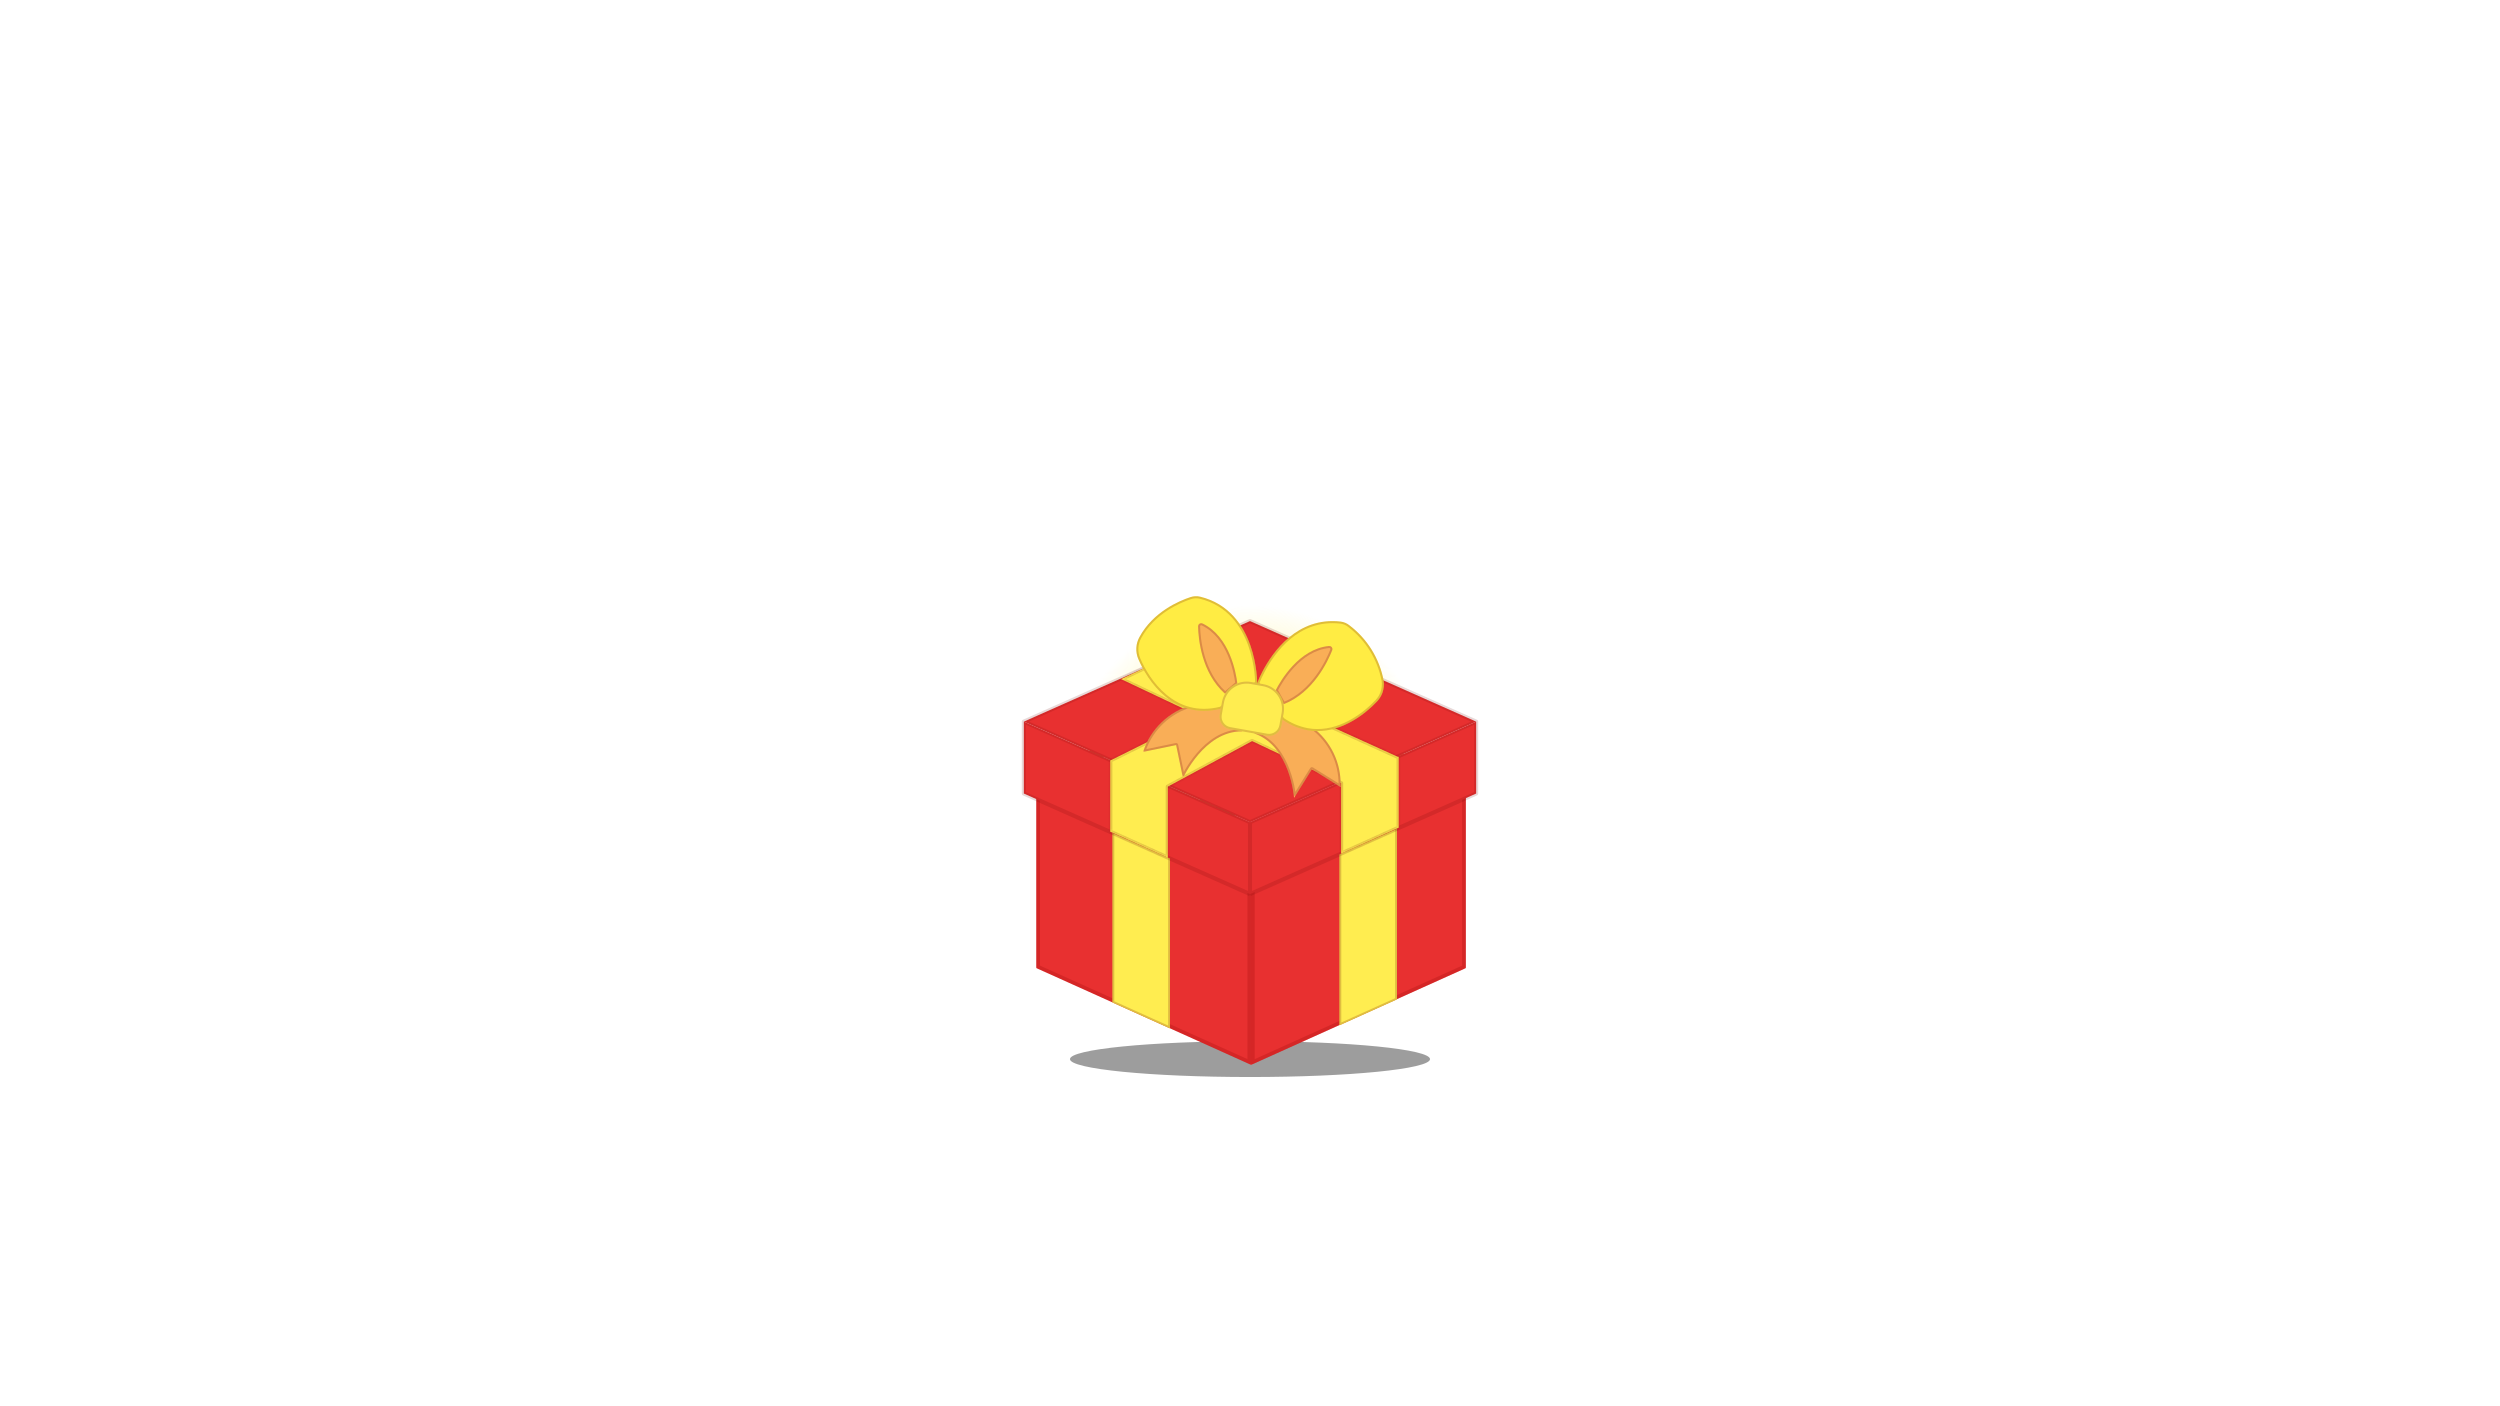 <svg width="608" height="342" viewBox="0 0 608 342" fill="none" xmlns="http://www.w3.org/2000/svg">
<ellipse cx="304" cy="257.579" rx="43.783" ry="4.353" fill="#3D3D3D" fill-opacity="0.5"/>
<g filter="url(#filter0_i)">
<rect width="57.308" height="57.308" transform="matrix(0.912 0.411 -0.912 0.411 304.281 164.749)" fill="#DC564C"/>
</g>
<rect width="57.308" height="57.308" transform="matrix(0.912 0.411 -0.912 0.411 304.281 164.749)" stroke="#890000" stroke-opacity="0.25" stroke-width="0.5"/>
<circle cx="304.052" cy="193.504" r="46.336" fill="url(#paint0_radial)"/>
<g clip-path="url(#clip0)">
<path d="M318.381 195.301C323.866 189.415 331.039 186.018 331.039 178.773C331.039 174.811 328.086 171.528 324.394 171.528C321.756 171.528 319.436 173.226 318.381 175.603C317.326 173.226 315.005 171.528 312.368 171.528C308.676 171.528 305.722 174.811 305.722 178.773C305.722 186.132 313.212 189.528 318.381 195.301Z" fill="#66C6B9"/>
<path d="M320.807 196.32C319.436 197.792 317.431 197.792 316.06 196.32C316.587 195.641 317.537 195.075 317.537 194.169C318.064 194.169 318.697 194.169 319.225 194.169C319.225 195.075 320.279 195.528 320.807 196.32Z" fill="#66C6B9"/>
<path d="M327.769 175.83C328.508 176.735 328.824 177.868 328.402 178.207C327.98 178.547 327.031 178.207 326.292 177.188C325.554 176.283 325.237 175.151 325.659 174.811C325.976 174.471 326.925 174.924 327.769 175.83Z" fill="white"/>
<path d="M319.436 194.849H317.431C317.22 194.849 317.115 194.735 317.115 194.509C317.115 194.283 317.22 194.169 317.431 194.169H319.436C319.647 194.169 319.752 194.283 319.752 194.509C319.752 194.622 319.647 194.849 319.436 194.849Z" fill="#415A6B"/>
<path d="M316.482 197.228C316.376 197.228 316.165 197.114 316.165 197.001C316.165 196.775 316.271 196.662 316.376 196.548C316.693 196.435 316.904 196.322 316.904 195.756C317.009 194.963 317.748 194.397 317.853 194.284C317.959 194.171 318.17 194.171 318.275 194.397C318.381 194.511 318.381 194.737 318.17 194.85C317.959 194.964 317.537 195.416 317.537 195.869C317.537 196.662 317.22 197.001 316.482 197.228Z" fill="#415A6B"/>
<path d="M320.069 201.981C318.275 198.698 319.014 194.509 319.014 194.509V194.396H318.381C318.275 194.735 317.642 198.811 319.541 202.32C321.229 205.603 318.697 211.49 318.697 211.603C318.592 211.83 318.697 211.943 318.803 212.056H318.908C319.014 212.056 319.119 211.943 319.225 211.83C319.33 211.603 321.967 205.603 320.069 201.981Z" fill="#415A6B"/>
<path d="M293.699 187.717C299.501 181.49 306.991 177.981 306.991 170.396C306.991 166.207 303.826 162.811 300.029 162.811C297.286 162.811 294.86 164.509 293.805 167.113C292.539 164.509 290.113 162.811 287.37 162.811C283.572 162.811 280.408 166.207 280.408 170.396C280.408 178.094 288.319 181.603 293.699 187.717Z" fill="#F3705A"/>
<path d="M296.123 188.735C294.646 190.207 292.641 190.207 291.165 188.735C291.692 187.943 292.747 187.49 292.747 186.471C293.38 186.471 293.907 186.471 294.54 186.471C294.54 187.377 295.595 187.943 296.123 188.735Z" fill="#F3705A"/>
<path d="M303.507 167.226C304.351 168.245 304.562 169.377 304.14 169.717C303.718 170.169 302.663 169.717 301.924 168.698C301.081 167.679 300.87 166.547 301.291 166.207C301.713 165.754 302.663 166.207 303.507 167.226Z" fill="white"/>
<path d="M294.751 187.15H292.641C292.431 187.15 292.325 187.037 292.325 186.811C292.325 186.584 292.431 186.471 292.641 186.471H294.751C294.962 186.471 295.068 186.584 295.068 186.811C295.173 186.924 294.962 187.15 294.751 187.15Z" fill="#415A6B"/>
<path d="M291.692 189.643C291.587 189.643 291.376 189.53 291.376 189.416C291.376 189.19 291.481 189.077 291.587 188.964C291.903 188.85 292.114 188.737 292.219 188.171C292.325 187.379 293.063 186.699 293.169 186.586C293.274 186.473 293.485 186.473 293.591 186.699C293.696 186.813 293.696 187.039 293.485 187.152C293.274 187.266 292.852 187.718 292.747 188.171C292.747 189.077 292.43 189.416 291.692 189.643Z" fill="#415A6B"/>
<path d="M295.384 194.622C293.591 191.113 294.224 186.811 294.329 186.811V186.698H293.696C293.591 187.037 292.958 191.339 294.857 194.962C296.65 198.358 294.013 204.584 293.907 204.698C293.802 204.924 293.907 205.15 294.118 205.15H294.224C294.329 205.15 294.435 205.037 294.54 204.924C294.646 204.811 297.388 198.358 295.384 194.622Z" fill="#415A6B"/>
<path d="M305.722 204.811C310.996 199.264 317.748 195.981 317.748 189.188C317.748 185.452 314.9 182.396 311.418 182.396C308.887 182.396 306.777 183.981 305.722 186.245C304.667 183.981 302.557 182.396 300.026 182.396C296.545 182.396 293.696 185.452 293.696 189.188C293.696 196.094 300.87 199.264 305.722 204.811Z" fill="#FFD15C"/>
<path d="M307.937 205.603C306.671 206.962 304.773 206.962 303.507 205.603C304.034 204.924 304.984 204.471 304.984 203.566C305.511 203.566 306.039 203.566 306.566 203.566C306.566 204.471 307.515 204.924 307.937 205.603Z" fill="#FFD15C"/>
<path d="M314.583 186.245C315.322 187.15 315.532 188.169 315.216 188.509C314.9 188.849 313.95 188.509 313.212 187.603C312.473 186.698 312.262 185.679 312.579 185.339C312.895 185 313.845 185.339 314.583 186.245Z" fill="white"/>
<path d="M306.777 204.245H304.878C304.667 204.245 304.562 204.132 304.562 203.905C304.562 203.679 304.667 203.566 304.878 203.566H306.777C306.988 203.566 307.093 203.679 307.093 203.905C306.988 204.132 306.882 204.245 306.777 204.245Z" fill="#415A6B"/>
<path d="M303.929 206.509C303.823 206.509 303.612 206.395 303.612 206.282C303.612 206.056 303.718 205.943 303.823 205.829C304.14 205.716 304.351 205.603 304.351 205.15C304.456 204.358 305.195 203.792 305.195 203.792C305.3 203.678 305.511 203.678 305.617 203.905C305.722 204.018 305.722 204.245 305.511 204.358C305.3 204.471 304.878 204.924 304.878 205.263C304.878 205.943 304.562 206.395 303.929 206.509Z" fill="#415A6B"/>
<path d="M306.988 216.924C306.988 217.264 307.621 217.264 307.621 216.924C308.043 215 308.254 212.735 307.304 211.037C305.617 207.867 306.355 204.018 306.355 204.018V203.905H305.722C305.617 204.245 305.089 208.094 306.777 211.377C307.621 212.962 307.41 215.113 306.988 216.924Z" fill="#415A6B"/>
</g>
<g clip-path="url(#clip1)">
<path d="M307.726 194.041C305.858 191.744 302.53 191.405 300.29 193.283C296.645 196.343 291.655 198.827 286.239 200.278C286.23 200.281 286.22 200.282 286.211 200.285L288.996 210.678C289.005 210.675 289.015 210.674 289.024 210.671C295.968 208.81 302.204 205.674 307.057 201.601C309.295 199.723 309.594 196.338 307.726 194.041Z" fill="#9B6534"/>
<path d="M264.513 205.62C264.982 202.696 267.695 200.739 270.574 201.246C275.261 202.073 280.824 201.729 286.24 200.278C286.249 200.276 286.258 200.272 286.268 200.27L289.052 210.663C289.043 210.665 289.034 210.668 289.024 210.671C282.08 212.532 275.111 212.933 268.873 211.833C265.995 211.325 264.044 208.543 264.513 205.62Z" fill="#AA7135"/>
<path d="M304.61 200.925C306.485 200.422 307.59 198.464 307.077 196.551C306.564 194.638 304.629 193.494 302.754 193.996C300.879 194.499 299.774 196.457 300.287 198.37C300.8 200.284 302.735 201.427 304.61 200.925Z" fill="#B9A086"/>
<path d="M291.813 221.063C298.375 219.304 302.24 212.45 300.446 205.754C298.652 199.057 291.877 195.054 285.315 196.813C278.752 198.571 274.887 205.425 276.681 212.121C278.475 218.818 285.25 222.821 291.813 221.063Z" fill="#AA7135"/>
<path d="M290.884 217.598C294.547 216.617 296.477 211.944 295.196 207.161C293.914 202.377 289.906 199.295 286.243 200.277C282.58 201.258 280.65 205.931 281.932 210.715C283.213 215.498 287.221 218.58 290.884 217.598Z" fill="#D5B99B"/>
<path d="M285.311 196.814C281.984 197.705 279.355 199.91 277.8 202.736L299.188 215.374C300.802 212.583 301.352 209.15 300.443 205.755C298.648 199.059 291.874 195.055 285.311 196.814Z" fill="#A26B34"/>
<path d="M286.24 200.278C284.077 200.857 282.543 202.739 281.893 205.154L295.146 212.986C295.67 211.25 295.745 209.226 295.192 207.162C293.91 202.379 289.902 199.297 286.24 200.278Z" fill="#B9A086"/>
<path d="M293.643 187.155C297.393 186.15 299.602 182.234 298.577 178.407C297.551 174.58 293.68 172.293 289.93 173.298C286.18 174.303 283.971 178.219 284.997 182.046C286.022 185.872 289.893 188.16 293.643 187.155Z" fill="#AA7135"/>
<path d="M273.27 192.614C277.02 191.609 279.229 187.693 278.203 183.866C277.178 180.04 273.307 177.752 269.557 178.757C265.807 179.762 263.598 183.678 264.623 187.505C265.649 191.331 269.52 193.619 273.27 192.614Z" fill="#AA7135"/>
<path d="M272.342 189.15C274.217 188.647 275.321 186.689 274.808 184.776C274.296 182.862 272.36 181.719 270.485 182.221C268.61 182.724 267.506 184.682 268.018 186.595C268.531 188.508 270.467 189.652 272.342 189.15Z" fill="#D5B99B"/>
<path d="M292.715 183.691C294.59 183.188 295.694 181.23 295.182 179.317C294.669 177.403 292.734 176.26 290.859 176.762C288.984 177.265 287.879 179.223 288.392 181.136C288.904 183.049 290.84 184.193 292.715 183.691Z" fill="#D5B99B"/>
<path d="M287.171 203.741C294.203 201.857 298.344 194.514 296.422 187.339C294.499 180.164 287.241 175.875 280.209 177.759C273.178 179.643 269.037 186.987 270.959 194.161C272.882 201.336 280.14 205.625 287.171 203.741Z" fill="#AA7135"/>
<path d="M278.362 191.249C279.3 190.998 279.852 190.019 279.596 189.062C279.339 188.106 278.372 187.534 277.434 187.785C276.497 188.036 275.944 189.016 276.201 189.972C276.457 190.929 277.425 191.501 278.362 191.249Z" fill="#231F20"/>
<path d="M288.551 188.519C289.488 188.268 290.041 187.289 289.784 186.332C289.528 185.376 288.56 184.804 287.623 185.055C286.685 185.306 286.133 186.286 286.389 187.242C286.646 188.199 287.613 188.771 288.551 188.519Z" fill="#231F20"/>
<path d="M286.707 202.009C290.457 201.004 292.666 197.088 291.641 193.261C290.615 189.435 286.744 187.147 282.994 188.152C279.244 189.157 277.035 193.073 278.061 196.9C279.086 200.726 282.957 203.014 286.707 202.009Z" fill="#D5B99B"/>
<path d="M284.851 195.08C285.788 194.829 286.34 193.85 286.084 192.893C285.828 191.937 284.86 191.365 283.922 191.616C282.985 191.867 282.433 192.847 282.689 193.803C282.945 194.76 283.913 195.332 284.851 195.08Z" fill="#231F20"/>
<path d="M270.657 210.023C272.532 209.52 273.636 207.562 273.124 205.649C272.611 203.735 270.676 202.592 268.801 203.094C266.926 203.597 265.821 205.555 266.334 207.468C266.846 209.381 268.782 210.525 270.657 210.023Z" fill="#D5B99B"/>
<path d="M291.871 200.752C292.523 200.178 293.547 200.502 293.775 201.355L294.861 205.407C295.09 206.26 294.365 207.053 293.513 206.882L287.844 206.377L287.219 204.045L291.871 200.752Z" fill="#D64231"/>
<path d="M294.541 206.563L288.611 203.059L287.219 204.045L287.843 206.377L293.513 206.882C293.916 206.963 294.282 206.817 294.541 206.563Z" fill="#B22F28"/>
<path d="M286.947 202.881C286.363 203.037 285.907 203.418 285.605 203.895L281.543 203.519C280.692 203.348 279.967 204.141 280.195 204.993L281.281 209.046C281.51 209.899 282.534 210.223 283.186 209.649L286.532 207.298C287.029 207.554 287.607 207.655 288.184 207.5C289.435 207.165 290.171 205.859 289.829 204.584C289.487 203.308 288.197 202.546 286.947 202.881Z" fill="#D64231"/>
<path d="M277.8 213.858L275.949 215.928C272.774 214.297 269.243 214.648 267.5 216.997C265.46 219.746 266.644 224.167 270.144 226.872C272.233 228.487 274.949 229.295 277.46 228.622C278.331 228.388 279.216 227.844 279.804 227.228L285.759 220.956C288.364 218.246 280.637 210.84 277.8 213.858Z" fill="#AA7135"/>
<path d="M276.137 219.136C272.97 216.688 269.01 216.508 266.771 218.528C265.959 221.202 267.235 224.624 270.144 226.872C273.311 229.319 277.271 229.5 279.51 227.479C280.322 224.806 279.046 221.384 276.137 219.136Z" fill="#D5B99B"/>
<path d="M300.338 207.819L302.976 208.686C304.91 205.686 308.143 204.224 310.827 205.387C313.969 206.748 315.154 211.169 313.475 215.262C312.473 217.704 310.526 219.762 308.015 220.435C307.144 220.668 306.105 220.639 305.288 220.399L296.995 217.945C293.383 216.901 296.372 206.624 300.338 207.819Z" fill="#9B6534"/>
<path d="M304.417 211.558C305.936 207.855 309.275 205.719 312.225 206.349C314.265 208.259 314.871 211.86 313.475 215.262C311.956 218.965 308.617 221.101 305.668 220.471C303.628 218.561 303.022 214.959 304.417 211.558Z" fill="#B9A086"/>
</g>
<rect x="296.414" y="200.713" width="43.275" height="28.981" rx="1" transform="rotate(-26.769 296.414 200.713)" fill="#FF8086"/>
<path d="M320.236 199.877L347.501 206.82C347.324 207.31 346.966 207.737 346.464 207.99L311.175 225.792C310.672 226.046 310.116 226.08 309.616 225.931C312.585 218.647 320.236 199.877 320.236 199.877Z" fill="#E5646E"/>
<path d="M324.323 207.978L334.943 181.924C334.443 181.776 333.887 181.809 333.385 182.063L298.095 199.865C297.593 200.118 297.235 200.545 297.058 201.035C304.68 202.976 324.323 207.978 324.323 207.978Z" fill="#FF9A9F"/>
<path d="M322.882 209.822L324.186 212.408C324.388 212.808 324.953 212.821 325.174 212.432L325.913 211.129L327.399 211.31C327.844 211.363 328.169 210.9 327.967 210.501L326.663 207.915L324.323 207.978L322.882 209.822Z" fill="#FFE07D"/>
<path d="M322.882 209.822C323.585 209.764 324.29 209.576 324.959 209.238C325.628 208.901 326.198 208.446 326.663 207.915L325.578 205.764L321.797 207.671L322.882 209.822Z" fill="#FFD064"/>
<path d="M324.323 207.978C326.411 206.925 327.25 204.378 326.197 202.29C325.143 200.202 322.597 199.363 320.508 200.416C318.42 201.47 317.581 204.016 318.635 206.105C319.688 208.193 322.235 209.032 324.323 207.978Z" fill="#DB4655"/>
<path d="M323.687 206.718C325.079 206.016 325.639 204.318 324.936 202.926C324.234 201.534 322.536 200.974 321.144 201.677C319.752 202.379 319.193 204.077 319.895 205.469C320.597 206.861 322.295 207.42 323.687 206.718Z" fill="#FF8086"/>
<rect width="57.308" height="47.121" transform="matrix(0.912 0.411 -2.82021e-08 1 252.022 188.31)" fill="#E83030"/>
<rect x="0.456" y="0.706" width="56.308" height="46.121" transform="matrix(0.912 0.411 -2.82021e-08 1 252.063 188.122)" stroke="#890000" stroke-opacity="0.2" stroke-linejoin="round"/>
<rect width="15.348" height="47.152" transform="matrix(0.912 0.411 -2.82021e-08 1 270.54 196.657)" fill="#FFED50"/>
<rect x="0.228" y="0.353" width="14.848" height="46.652" transform="matrix(0.912 0.411 -2.82021e-08 1 270.56 196.563)" stroke="#680000" stroke-opacity="0.2" stroke-width="0.5" stroke-linejoin="round"/>
<rect width="57.308" height="47.121" transform="matrix(0.912 -0.411 2.82021e-08 1 304.23 211.87)" fill="#E83030"/>
<rect x="0.456" y="0.294" width="56.308" height="46.121" transform="matrix(0.912 -0.411 2.82021e-08 1 304.27 212.058)" stroke="#890000" stroke-opacity="0.2" stroke-linejoin="round"/>
<rect width="15.348" height="47.152" transform="matrix(0.912 -0.411 2.82021e-08 1 325.745 202.221)" fill="#FFED50"/>
<rect x="0.228" y="0.147" width="14.848" height="46.652" transform="matrix(0.912 -0.411 2.82021e-08 1 325.765 202.315)" stroke="#680000" stroke-opacity="0.2" stroke-width="0.5" stroke-linejoin="round"/>
<path d="M304 151.045L359 175.499L304 199.952L249 175.499L304 151.045Z" fill="#E83030"/>
<path d="M249 175.506L304 199.96V217.444L249 192.991V175.506Z" fill="#E83030"/>
<path d="M359 175.506L304 199.96V217.444L359 192.991V175.506Z" fill="#E83030"/>
<path d="M304 199.96L249 175.506V192.991L304 217.444M304 199.96V217.444M304 199.96L359 175.506V192.991L304 217.444M359 175.499L304 151.045L249 175.499L304 199.952L359 175.499Z" stroke="#680000" stroke-opacity="0.15" stroke-linejoin="round"/>
<mask id="path-63-inside-1" fill="white">
<path fill-rule="evenodd" clip-rule="evenodd" d="M322.036 159.046L333.941 164.335L316.833 173.576L340.018 184.091L340.157 184.029V201.292L326.166 207.602V190.472L304.514 180.231L284.005 191.31L284.005 208.575L270.014 202.265L270.014 184.982L269.992 184.972L270.014 184.962V184.961L270.015 184.961L291.688 174.165L272.652 165.161L285.143 159.204L304.289 167.887L322.036 159.046Z"/>
</mask>
<path fill-rule="evenodd" clip-rule="evenodd" d="M322.036 159.046L333.941 164.335L316.833 173.576L340.018 184.091L340.157 184.029V201.292L326.166 207.602V190.472L304.514 180.231L284.005 191.31L284.005 208.575L270.014 202.265L270.014 184.982L269.992 184.972L270.014 184.962V184.961L270.015 184.961L291.688 174.165L272.652 165.161L285.143 159.204L304.289 167.887L322.036 159.046Z" fill="#FFED50"/>
<path d="M333.941 164.335L334.179 164.775C334.347 164.684 334.448 164.506 334.441 164.316C334.434 164.125 334.319 163.955 334.144 163.878L333.941 164.335ZM322.036 159.046L322.239 158.589C322.103 158.528 321.947 158.532 321.813 158.598L322.036 159.046ZM316.833 173.576L316.595 173.137C316.428 173.227 316.327 173.404 316.333 173.594C316.34 173.784 316.454 173.953 316.627 174.032L316.833 173.576ZM340.018 184.091L339.811 184.547C339.942 184.606 340.092 184.606 340.223 184.547L340.018 184.091ZM340.157 184.029H340.657C340.657 183.859 340.57 183.701 340.428 183.609C340.285 183.517 340.106 183.503 339.951 183.573L340.157 184.029ZM340.157 201.292L340.362 201.748C340.541 201.667 340.657 201.489 340.657 201.292H340.157ZM326.166 207.602H325.666C325.666 207.772 325.752 207.93 325.895 208.022C326.037 208.114 326.217 208.127 326.371 208.058L326.166 207.602ZM326.166 190.472H326.666C326.666 190.278 326.554 190.102 326.38 190.02L326.166 190.472ZM304.514 180.231L304.728 179.779C304.584 179.711 304.416 179.715 304.276 179.791L304.514 180.231ZM284.005 191.31L283.767 190.87C283.605 190.957 283.505 191.126 283.505 191.31H284.005ZM284.005 208.575L283.799 209.031C283.954 209.1 284.133 209.087 284.276 208.995C284.419 208.903 284.505 208.745 284.505 208.575H284.005ZM270.014 202.265H269.514C269.514 202.462 269.629 202.64 269.808 202.721L270.014 202.265ZM270.014 184.982H270.514C270.514 184.786 270.399 184.608 270.22 184.527L270.014 184.982ZM269.992 184.972L269.769 184.525C269.597 184.611 269.489 184.789 269.492 184.982C269.496 185.175 269.61 185.348 269.786 185.428L269.992 184.972ZM270.014 184.962L270.237 185.409C270.407 185.325 270.514 185.151 270.514 184.962H270.014ZM270.014 184.961L270.22 184.505C270.065 184.435 269.885 184.449 269.743 184.541C269.6 184.633 269.514 184.791 269.514 184.961H270.014ZM270.015 184.961L269.809 185.417C269.946 185.479 270.103 185.476 270.238 185.409L270.015 184.961ZM291.688 174.165L291.911 174.612C292.082 174.527 292.19 174.351 292.188 174.159C292.186 173.968 292.074 173.794 291.901 173.713L291.688 174.165ZM272.652 165.161L272.436 164.71C272.262 164.793 272.151 164.969 272.152 165.162C272.152 165.355 272.263 165.531 272.438 165.613L272.652 165.161ZM285.143 159.204L285.35 158.749C285.215 158.688 285.061 158.689 284.928 158.753L285.143 159.204ZM304.289 167.887L304.082 168.342C304.219 168.405 304.377 168.402 304.511 168.335L304.289 167.887ZM334.144 163.878L322.239 158.589L321.833 159.503L333.738 164.792L334.144 163.878ZM317.071 174.016L334.179 164.775L333.704 163.895L316.595 173.137L317.071 174.016ZM340.224 183.636L317.04 173.121L316.627 174.032L339.811 184.547L340.224 183.636ZM340.223 184.547L340.362 184.485L339.951 183.573L339.812 183.636L340.223 184.547ZM339.657 184.029V201.292H340.657V184.029H339.657ZM339.951 200.836L325.96 207.146L326.371 208.058L340.362 201.748L339.951 200.836ZM326.666 207.602V190.472H325.666V207.602H326.666ZM304.3 180.683L325.952 190.924L326.38 190.02L304.728 179.779L304.3 180.683ZM284.242 191.75L304.752 180.671L304.276 179.791L283.767 190.87L284.242 191.75ZM284.505 208.575L284.505 191.31H283.505L283.505 208.575H284.505ZM269.808 202.721L283.799 209.031L284.21 208.119L270.22 201.809L269.808 202.721ZM269.514 184.982L269.514 202.265H270.514L270.514 184.982H269.514ZM269.786 185.428L269.808 185.438L270.22 184.527L270.199 184.517L269.786 185.428ZM269.791 184.514L269.769 184.525L270.215 185.42L270.237 185.409L269.791 184.514ZM269.514 184.961V184.962H270.514V184.961H269.514ZM270.221 184.506L270.22 184.505L269.808 185.417L269.809 185.417L270.221 184.506ZM291.465 173.717L269.792 184.514L270.238 185.409L291.911 174.612L291.465 173.717ZM272.438 165.613L291.474 174.617L291.901 173.713L272.865 164.709L272.438 165.613ZM284.928 158.753L272.436 164.71L272.867 165.613L285.358 159.655L284.928 158.753ZM304.495 167.432L285.35 158.749L284.937 159.66L304.082 168.342L304.495 167.432ZM321.813 158.598L304.066 167.44L304.511 168.335L322.259 159.493L321.813 158.598Z" fill="#680000" fill-opacity="0.2" mask="url(#path-63-inside-1)"/>
<path d="M302.11 177.868C292.839 177.767 287.702 189.239 287.702 189.239L286.034 181.201L277.996 182.863C279.804 177.278 284.304 172.979 289.967 171.43C292.651 170.627 299.256 171.474 302.7 172.124L302.11 177.868Z" fill="#F9AE57"/>
<path d="M278.372 182.53C280.238 177.225 284.591 173.16 290.033 171.671L290.033 171.671L290.039 171.67C290.677 171.479 291.567 171.382 292.61 171.358C293.649 171.335 294.825 171.386 296.029 171.482C298.332 171.665 300.723 172.014 302.427 172.327L301.884 177.617C297.25 177.66 293.661 180.522 291.239 183.353C290.005 184.795 289.065 186.239 288.433 187.322C288.167 187.779 287.955 188.173 287.798 188.475L286.279 181.151C286.251 181.015 286.119 180.929 285.983 180.957L278.372 182.53Z" stroke="#680000" stroke-opacity="0.2" stroke-width="0.5" stroke-linejoin="round"/>
<path d="M305.111 178.401C313.849 181.503 314.715 194.044 314.715 194.044L319.051 187.073L326.022 191.41C326.287 185.711 323.704 180.252 319.129 176.843C314.739 174.715 309.975 173.468 305.105 173.174L305.111 178.401Z" fill="#F9AE57"/>
<path d="M305.355 173.441C310.092 173.761 314.724 174.989 318.999 177.058C323.38 180.332 325.902 185.517 325.787 190.969L319.183 186.861C319.066 186.788 318.912 186.824 318.839 186.941L314.887 193.293C314.845 192.955 314.782 192.513 314.689 191.992C314.469 190.758 314.085 189.078 313.424 187.299C312.122 183.793 309.728 179.853 305.361 178.226L305.355 173.441Z" stroke="#680000" stroke-opacity="0.2" stroke-width="0.5" stroke-linejoin="round"/>
<path d="M305.745 166.129C305.745 166.129 305.898 148.525 291.874 145.112C291.072 144.927 290.234 144.972 289.456 145.24C286.764 146.134 280.44 148.801 277.1 154.949C276.202 156.587 276.102 158.545 276.828 160.266C279.011 165.409 285.342 175.269 296.903 172.359L305.745 166.129Z" fill="#FFEC43"/>
<path d="M305.495 165.999L296.797 172.127C291.128 173.54 286.75 171.834 283.509 169.14C280.25 166.431 278.141 162.719 277.059 160.169C276.363 158.518 276.458 156.64 277.319 155.069L277.319 155.068C280.613 149.007 286.86 146.365 289.535 145.478L289.535 145.478L289.538 145.477C290.271 145.223 291.06 145.181 291.816 145.356C298.714 147.035 302.134 152.2 303.833 156.984C304.683 159.376 305.098 161.664 305.302 163.355C305.403 164.2 305.452 164.895 305.475 165.377C305.486 165.619 305.491 165.807 305.494 165.935C305.494 165.958 305.494 165.98 305.495 165.999Z" stroke="#680000" stroke-opacity="0.2" stroke-width="0.5" stroke-linejoin="round"/>
<path d="M297.957 168.747C292.186 163.667 291.441 155.367 291.369 152.335C291.364 152.065 291.502 151.813 291.731 151.671C291.961 151.53 292.248 151.52 292.487 151.646C299.113 154.847 300.63 163.776 300.918 166.208L297.957 168.747Z" fill="#F9AE57"/>
<path d="M292.37 151.867L292.37 151.867L292.378 151.871C295.614 153.434 297.617 156.404 298.849 159.313C300.036 162.118 300.495 164.837 300.653 166.105L297.961 168.415C292.423 163.398 291.69 155.326 291.619 152.329C291.616 152.148 291.708 151.979 291.862 151.884C292.017 151.789 292.21 151.782 292.37 151.867Z" stroke="#680000" stroke-opacity="0.2" stroke-width="0.5" stroke-linejoin="round"/>
<path d="M311.907 175.022C313.727 176.298 315.798 177.173 317.983 177.589C318.747 177.729 319.522 177.799 320.298 177.799C326.745 177.861 332.217 173.464 334.914 170.583C335.494 169.971 335.94 169.244 336.222 168.449C336.548 167.5 336.643 166.487 336.501 165.494C335.489 160.171 332.548 155.409 328.242 152.12C327.612 151.593 326.842 151.262 326.027 151.167C315.509 149.963 309.506 158.572 307.062 163.261C306.561 164.188 306.122 165.146 305.745 166.13L311.907 175.022Z" fill="#FFEC43"/>
<path d="M320.301 177.549H320.298C319.537 177.549 318.777 177.48 318.029 177.343C315.894 176.937 313.869 176.085 312.087 174.842L306.026 166.097C306.388 165.166 306.807 164.259 307.282 163.38L307.282 163.38L307.284 163.377C309.723 158.696 315.652 150.231 325.998 151.415C326.765 151.505 327.489 151.816 328.081 152.312L328.081 152.312L328.09 152.319C332.346 155.569 335.252 160.275 336.254 165.536C336.39 166.487 336.298 167.457 335.986 168.366C335.716 169.128 335.289 169.824 334.732 170.411L334.731 170.412C332.049 173.278 326.64 177.61 320.301 177.549Z" stroke="#680000" stroke-opacity="0.2" stroke-width="0.5" stroke-linejoin="round"/>
<path d="M310.251 167.869C311.361 165.685 315.862 157.83 323.187 157.106C323.455 157.07 323.721 157.178 323.888 157.391C324.055 157.603 324.096 157.888 323.998 158.139C322.885 160.96 319.324 168.493 312.155 171.273L310.251 167.869Z" fill="#F9AE57"/>
<path d="M323.211 157.355L323.212 157.355L323.22 157.354C323.4 157.33 323.579 157.402 323.691 157.545C323.803 157.688 323.831 157.879 323.765 158.048C322.665 160.835 319.194 168.159 312.267 170.96L310.535 167.864C311.122 166.728 312.489 164.334 314.571 162.111C316.73 159.806 319.634 157.708 323.211 157.355Z" stroke="#680000" stroke-opacity="0.2" stroke-width="0.5" stroke-linejoin="round"/>
<path d="M312.184 173.461L311.643 176.461C311.344 178.116 309.765 179.219 308.108 178.928L299.104 177.326C297.449 177.028 296.346 175.448 296.636 173.791L297.169 170.79C297.452 169.198 298.356 167.783 299.683 166.857C301.009 165.932 302.648 165.571 304.241 165.854L307.242 166.389C308.836 166.671 310.252 167.574 311.179 168.901C312.106 170.227 312.467 171.867 312.184 173.461Z" fill="#FFED50"/>
<path d="M307.198 166.635L307.199 166.635C308.727 166.905 310.085 167.772 310.974 169.044C311.863 170.316 312.21 171.889 311.938 173.417C311.938 173.417 311.938 173.417 311.938 173.417L311.397 176.416C311.123 177.936 309.673 178.948 308.152 178.682C308.151 178.682 308.151 178.682 308.151 178.682L299.148 177.08C299.148 177.08 299.148 177.08 299.148 177.08C297.628 176.806 296.616 175.356 296.882 173.835C296.882 173.835 296.882 173.835 296.882 173.835L297.415 170.834C297.415 170.834 297.415 170.834 297.415 170.834C297.687 169.307 298.554 167.95 299.826 167.062C301.098 166.175 302.67 165.829 304.197 166.1C304.197 166.1 304.197 166.1 304.197 166.1L307.198 166.635Z" stroke="#680000" stroke-opacity="0.2" stroke-width="0.5" stroke-linejoin="round"/>
<defs>
<filter id="filter0_i" x="251.584" y="164.543" width="105.393" height="49.533" filterUnits="userSpaceOnUse" color-interpolation-filters="sRGB">
<feFlood flood-opacity="0" result="BackgroundImageFix"/>
<feBlend mode="normal" in="SourceGraphic" in2="BackgroundImageFix" result="shape"/>
<feColorMatrix in="SourceAlpha" type="matrix" values="0 0 0 0 0 0 0 0 0 0 0 0 0 0 0 0 0 0 127 0" result="hardAlpha"/>
<feOffset dy="2"/>
<feGaussianBlur stdDeviation="7.5"/>
<feComposite in2="hardAlpha" operator="arithmetic" k2="-1" k3="1"/>
<feColorMatrix type="matrix" values="0 0 0 0 0 0 0 0 0 0 0 0 0 0 0 0 0 0 0.25 0"/>
<feBlend mode="normal" in2="shape" result="effect1_innerShadow"/>
</filter>
<radialGradient id="paint0_radial" cx="0" cy="0" r="1" gradientUnits="userSpaceOnUse" gradientTransform="translate(304.052 193.504) rotate(90) scale(46.336)">
<stop stop-color="#FFED50"/>
<stop offset="1" stop-color="#FFED50" stop-opacity="0"/>
</radialGradient>
<clipPath id="clip0">
<rect width="50.661" height="54.368" fill="white" transform="translate(280.392 162.811)"/>
</clipPath>
<clipPath id="clip1">
<rect width="49.207" height="50.211" fill="white" transform="translate(255.976 182.396) rotate(-15)"/>
</clipPath>
</defs>
</svg>
